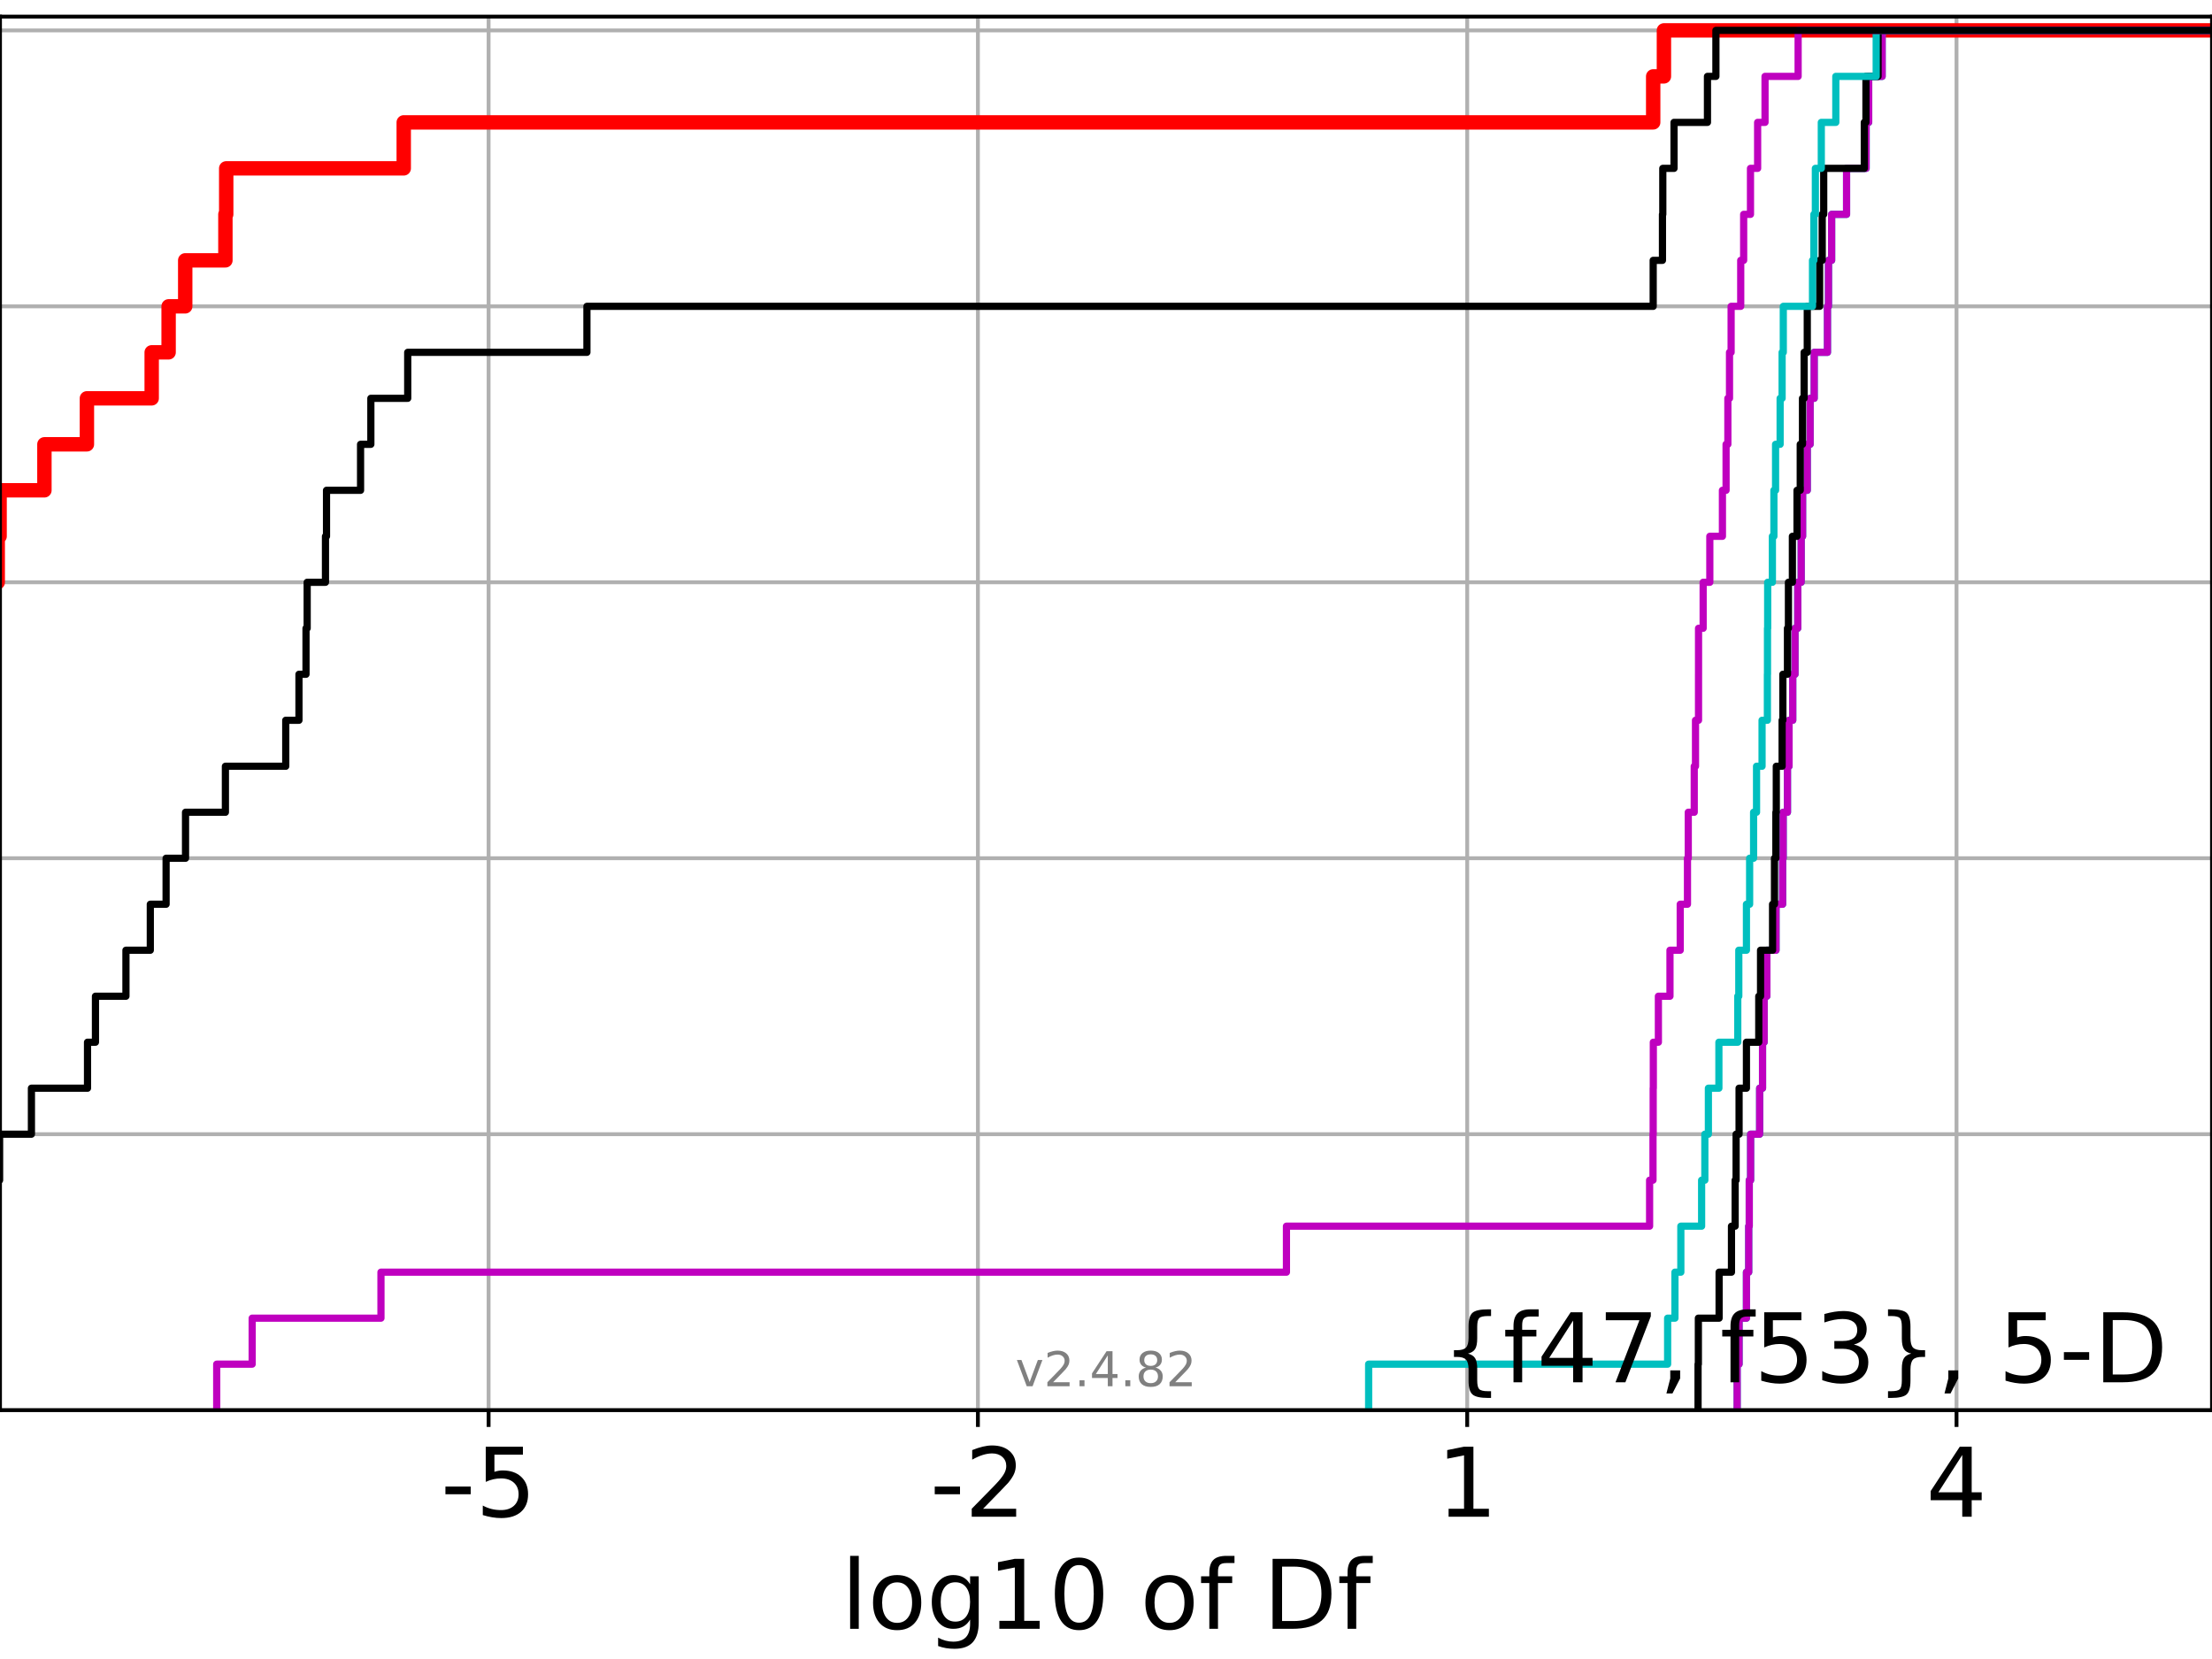 <?xml version="1.0" encoding="utf-8" standalone="no"?>
<!DOCTYPE svg PUBLIC "-//W3C//DTD SVG 1.1//EN"
  "http://www.w3.org/Graphics/SVG/1.1/DTD/svg11.dtd">
<!-- Created with matplotlib (https://matplotlib.org/) -->
<svg height="345.6pt" version="1.1" viewBox="0 0 460.8 345.6" width="460.8pt" xmlns="http://www.w3.org/2000/svg" xmlns:xlink="http://www.w3.org/1999/xlink">
 <defs>
  <style type="text/css">*{stroke-linecap:butt;stroke-linejoin:round;}</style>
 </defs>
 <g id="figure_1">
  <g id="patch_1">
   <path d="M 0 345.6 
L 460.8 345.6 
L 460.8 0 
L 0 0 
z
" style="fill:#ffffff;"/>
  </g>
  <g id="axes_1">
   <g id="patch_2">
    <path d="M 0 293.76 
L 460.8 293.76 
L 460.8 3.456 
L 0 3.456 
z
" style="fill:#ffffff;"/>
   </g>
   <g id="matplotlib.axis_1">
    <g id="xtick_1">
     <g id="line2d_1">
      <path clip-path="url(#pa10e3a72fa)" d="M 101.785 293.76 
L 101.785 3.456 
" style="fill:none;stroke:#b0b0b0;stroke-linecap:square;stroke-width:0.8;"/>
     </g>
     <g id="line2d_2">
      <defs>
       <path d="M 0 0 
L 0 3.5 
" id="mcee94d3a72" style="stroke:#000000;stroke-width:0.8;"/>
      </defs>
      <g>
       <use style="stroke:#000000;stroke-width:0.8;" x="101.785" xlink:href="#mcee94d3a72" y="293.76"/>
      </g>
     </g>
     <g id="text_1">
      <!-- -5 -->
      <g transform="translate(91.814 315.957)scale(0.2 -0.2)">
       <defs>
        <path d="M 4.891 31.391 
L 31.203 31.391 
L 31.203 23.391 
L 4.891 23.391 
z
" id="DejaVuSans-45"/>
        <path d="M 10.797 72.906 
L 49.516 72.906 
L 49.516 64.594 
L 19.828 64.594 
L 19.828 46.734 
Q 21.969 47.469 24.109 47.828 
Q 26.266 48.188 28.422 48.188 
Q 40.625 48.188 47.75 41.5 
Q 54.891 34.812 54.891 23.391 
Q 54.891 11.625 47.562 5.094 
Q 40.234 -1.422 26.906 -1.422 
Q 22.312 -1.422 17.547 -0.641 
Q 12.797 0.141 7.719 1.703 
L 7.719 11.625 
Q 12.109 9.234 16.797 8.062 
Q 21.484 6.891 26.703 6.891 
Q 35.156 6.891 40.078 11.328 
Q 45.016 15.766 45.016 23.391 
Q 45.016 31 40.078 35.438 
Q 35.156 39.891 26.703 39.891 
Q 22.75 39.891 18.812 39.016 
Q 14.891 38.141 10.797 36.281 
z
" id="DejaVuSans-53"/>
       </defs>
       <use xlink:href="#DejaVuSans-45"/>
       <use x="36.084" xlink:href="#DejaVuSans-53"/>
      </g>
     </g>
    </g>
    <g id="xtick_2">
     <g id="line2d_3">
      <path clip-path="url(#pa10e3a72fa)" d="M 203.716 293.76 
L 203.716 3.456 
" style="fill:none;stroke:#b0b0b0;stroke-linecap:square;stroke-width:0.8;"/>
     </g>
     <g id="line2d_4">
      <g>
       <use style="stroke:#000000;stroke-width:0.8;" x="203.716" xlink:href="#mcee94d3a72" y="293.76"/>
      </g>
     </g>
     <g id="text_2">
      <!-- -2 -->
      <g transform="translate(193.746 315.957)scale(0.2 -0.2)">
       <defs>
        <path d="M 19.188 8.297 
L 53.609 8.297 
L 53.609 0 
L 7.328 0 
L 7.328 8.297 
Q 12.938 14.109 22.625 23.891 
Q 32.328 33.688 34.812 36.531 
Q 39.547 41.844 41.422 45.531 
Q 43.312 49.219 43.312 52.781 
Q 43.312 58.594 39.234 62.25 
Q 35.156 65.922 28.609 65.922 
Q 23.969 65.922 18.812 64.312 
Q 13.672 62.703 7.812 59.422 
L 7.812 69.391 
Q 13.766 71.781 18.938 73 
Q 24.125 74.219 28.422 74.219 
Q 39.75 74.219 46.484 68.547 
Q 53.219 62.891 53.219 53.422 
Q 53.219 48.922 51.531 44.891 
Q 49.859 40.875 45.406 35.406 
Q 44.188 33.984 37.641 27.219 
Q 31.109 20.453 19.188 8.297 
z
" id="DejaVuSans-50"/>
       </defs>
       <use xlink:href="#DejaVuSans-45"/>
       <use x="36.084" xlink:href="#DejaVuSans-50"/>
      </g>
     </g>
    </g>
    <g id="xtick_3">
     <g id="line2d_5">
      <path clip-path="url(#pa10e3a72fa)" d="M 305.647 293.76 
L 305.647 3.456 
" style="fill:none;stroke:#b0b0b0;stroke-linecap:square;stroke-width:0.8;"/>
     </g>
     <g id="line2d_6">
      <g>
       <use style="stroke:#000000;stroke-width:0.8;" x="305.647" xlink:href="#mcee94d3a72" y="293.76"/>
      </g>
     </g>
     <g id="text_3">
      <!-- 1 -->
      <g transform="translate(299.285 315.957)scale(0.2 -0.2)">
       <defs>
        <path d="M 12.406 8.297 
L 28.516 8.297 
L 28.516 63.922 
L 10.984 60.406 
L 10.984 69.391 
L 28.422 72.906 
L 38.281 72.906 
L 38.281 8.297 
L 54.391 8.297 
L 54.391 0 
L 12.406 0 
z
" id="DejaVuSans-49"/>
       </defs>
       <use xlink:href="#DejaVuSans-49"/>
      </g>
     </g>
    </g>
    <g id="xtick_4">
     <g id="line2d_7">
      <path clip-path="url(#pa10e3a72fa)" d="M 407.579 293.76 
L 407.579 3.456 
" style="fill:none;stroke:#b0b0b0;stroke-linecap:square;stroke-width:0.8;"/>
     </g>
     <g id="line2d_8">
      <g>
       <use style="stroke:#000000;stroke-width:0.8;" x="407.579" xlink:href="#mcee94d3a72" y="293.76"/>
      </g>
     </g>
     <g id="text_4">
      <!-- 4 -->
      <g transform="translate(401.216 315.957)scale(0.2 -0.2)">
       <defs>
        <path d="M 37.797 64.312 
L 12.891 25.391 
L 37.797 25.391 
z
M 35.203 72.906 
L 47.609 72.906 
L 47.609 25.391 
L 58.016 25.391 
L 58.016 17.188 
L 47.609 17.188 
L 47.609 0 
L 37.797 0 
L 37.797 17.188 
L 4.891 17.188 
L 4.891 26.703 
z
" id="DejaVuSans-52"/>
       </defs>
       <use xlink:href="#DejaVuSans-52"/>
      </g>
     </g>
    </g>
    <g id="text_5">
     <!-- log10 of Df -->
     <g transform="translate(175.214 339.313)scale(0.2 -0.2)">
      <defs>
       <path d="M 9.422 75.984 
L 18.406 75.984 
L 18.406 0 
L 9.422 0 
z
" id="DejaVuSans-108"/>
       <path d="M 30.609 48.391 
Q 23.391 48.391 19.188 42.75 
Q 14.984 37.109 14.984 27.297 
Q 14.984 17.484 19.156 11.844 
Q 23.344 6.203 30.609 6.203 
Q 37.797 6.203 41.984 11.859 
Q 46.188 17.531 46.188 27.297 
Q 46.188 37.016 41.984 42.703 
Q 37.797 48.391 30.609 48.391 
z
M 30.609 56 
Q 42.328 56 49.016 48.375 
Q 55.719 40.766 55.719 27.297 
Q 55.719 13.875 49.016 6.219 
Q 42.328 -1.422 30.609 -1.422 
Q 18.844 -1.422 12.172 6.219 
Q 5.516 13.875 5.516 27.297 
Q 5.516 40.766 12.172 48.375 
Q 18.844 56 30.609 56 
z
" id="DejaVuSans-111"/>
       <path d="M 45.406 27.984 
Q 45.406 37.75 41.375 43.109 
Q 37.359 48.484 30.078 48.484 
Q 22.859 48.484 18.828 43.109 
Q 14.797 37.75 14.797 27.984 
Q 14.797 18.266 18.828 12.891 
Q 22.859 7.516 30.078 7.516 
Q 37.359 7.516 41.375 12.891 
Q 45.406 18.266 45.406 27.984 
z
M 54.391 6.781 
Q 54.391 -7.172 48.188 -13.984 
Q 42 -20.797 29.203 -20.797 
Q 24.469 -20.797 20.266 -20.094 
Q 16.062 -19.391 12.109 -17.922 
L 12.109 -9.188 
Q 16.062 -11.328 19.922 -12.344 
Q 23.781 -13.375 27.781 -13.375 
Q 36.625 -13.375 41.016 -8.766 
Q 45.406 -4.156 45.406 5.172 
L 45.406 9.625 
Q 42.625 4.781 38.281 2.391 
Q 33.938 0 27.875 0 
Q 17.828 0 11.672 7.656 
Q 5.516 15.328 5.516 27.984 
Q 5.516 40.672 11.672 48.328 
Q 17.828 56 27.875 56 
Q 33.938 56 38.281 53.609 
Q 42.625 51.219 45.406 46.391 
L 45.406 54.688 
L 54.391 54.688 
z
" id="DejaVuSans-103"/>
       <path d="M 31.781 66.406 
Q 24.172 66.406 20.328 58.906 
Q 16.5 51.422 16.5 36.375 
Q 16.5 21.391 20.328 13.891 
Q 24.172 6.391 31.781 6.391 
Q 39.453 6.391 43.281 13.891 
Q 47.125 21.391 47.125 36.375 
Q 47.125 51.422 43.281 58.906 
Q 39.453 66.406 31.781 66.406 
z
M 31.781 74.219 
Q 44.047 74.219 50.516 64.516 
Q 56.984 54.828 56.984 36.375 
Q 56.984 17.969 50.516 8.266 
Q 44.047 -1.422 31.781 -1.422 
Q 19.531 -1.422 13.062 8.266 
Q 6.594 17.969 6.594 36.375 
Q 6.594 54.828 13.062 64.516 
Q 19.531 74.219 31.781 74.219 
z
" id="DejaVuSans-48"/>
       <path id="DejaVuSans-32"/>
       <path d="M 37.109 75.984 
L 37.109 68.5 
L 28.516 68.5 
Q 23.688 68.5 21.797 66.547 
Q 19.922 64.594 19.922 59.516 
L 19.922 54.688 
L 34.719 54.688 
L 34.719 47.703 
L 19.922 47.703 
L 19.922 0 
L 10.891 0 
L 10.891 47.703 
L 2.297 47.703 
L 2.297 54.688 
L 10.891 54.688 
L 10.891 58.5 
Q 10.891 67.625 15.141 71.797 
Q 19.391 75.984 28.609 75.984 
z
" id="DejaVuSans-102"/>
       <path d="M 19.672 64.797 
L 19.672 8.109 
L 31.594 8.109 
Q 46.688 8.109 53.688 14.938 
Q 60.688 21.781 60.688 36.531 
Q 60.688 51.172 53.688 57.984 
Q 46.688 64.797 31.594 64.797 
z
M 9.812 72.906 
L 30.078 72.906 
Q 51.266 72.906 61.172 64.094 
Q 71.094 55.281 71.094 36.531 
Q 71.094 17.672 61.125 8.828 
Q 51.172 0 30.078 0 
L 9.812 0 
z
" id="DejaVuSans-68"/>
      </defs>
      <use xlink:href="#DejaVuSans-108"/>
      <use x="27.783" xlink:href="#DejaVuSans-111"/>
      <use x="88.965" xlink:href="#DejaVuSans-103"/>
      <use x="152.441" xlink:href="#DejaVuSans-49"/>
      <use x="216.064" xlink:href="#DejaVuSans-48"/>
      <use x="279.688" xlink:href="#DejaVuSans-32"/>
      <use x="311.475" xlink:href="#DejaVuSans-111"/>
      <use x="372.656" xlink:href="#DejaVuSans-102"/>
      <use x="407.861" xlink:href="#DejaVuSans-32"/>
      <use x="439.648" xlink:href="#DejaVuSans-68"/>
      <use x="516.65" xlink:href="#DejaVuSans-102"/>
     </g>
    </g>
   </g>
   <g id="matplotlib.axis_2">
    <g id="ytick_1">
     <g id="line2d_9">
      <path clip-path="url(#pa10e3a72fa)" d="M 0 293.76 
L 460.8 293.76 
" style="fill:none;stroke:#b0b0b0;stroke-linecap:square;stroke-width:0.8;"/>
     </g>
     <g id="line2d_10">
      <defs>
       <path d="M 0 0 
L -3.5 0 
" id="ma937e96046" style="stroke:#000000;stroke-width:0.8;"/>
      </defs>
      <g>
       <use style="stroke:#000000;stroke-width:0.8;" x="0" xlink:href="#ma937e96046" y="293.76"/>
      </g>
     </g>
    </g>
    <g id="ytick_2">
     <g id="line2d_11">
      <path clip-path="url(#pa10e3a72fa)" d="M 0 236.274 
L 460.8 236.274 
" style="fill:none;stroke:#b0b0b0;stroke-linecap:square;stroke-width:0.8;"/>
     </g>
     <g id="line2d_12">
      <g>
       <use style="stroke:#000000;stroke-width:0.8;" x="0" xlink:href="#ma937e96046" y="236.274"/>
      </g>
     </g>
    </g>
    <g id="ytick_3">
     <g id="line2d_13">
      <path clip-path="url(#pa10e3a72fa)" d="M 0 178.788 
L 460.8 178.788 
" style="fill:none;stroke:#b0b0b0;stroke-linecap:square;stroke-width:0.8;"/>
     </g>
     <g id="line2d_14">
      <g>
       <use style="stroke:#000000;stroke-width:0.8;" x="0" xlink:href="#ma937e96046" y="178.788"/>
      </g>
     </g>
    </g>
    <g id="ytick_4">
     <g id="line2d_15">
      <path clip-path="url(#pa10e3a72fa)" d="M 0 121.302 
L 460.8 121.302 
" style="fill:none;stroke:#b0b0b0;stroke-linecap:square;stroke-width:0.8;"/>
     </g>
     <g id="line2d_16">
      <g>
       <use style="stroke:#000000;stroke-width:0.8;" x="0" xlink:href="#ma937e96046" y="121.302"/>
      </g>
     </g>
    </g>
    <g id="ytick_5">
     <g id="line2d_17">
      <path clip-path="url(#pa10e3a72fa)" d="M 0 63.816 
L 460.8 63.816 
" style="fill:none;stroke:#b0b0b0;stroke-linecap:square;stroke-width:0.8;"/>
     </g>
     <g id="line2d_18">
      <g>
       <use style="stroke:#000000;stroke-width:0.8;" x="0" xlink:href="#ma937e96046" y="63.816"/>
      </g>
     </g>
    </g>
    <g id="ytick_6">
     <g id="line2d_19">
      <path clip-path="url(#pa10e3a72fa)" d="M 0 6.33 
L 460.8 6.33 
" style="fill:none;stroke:#b0b0b0;stroke-linecap:square;stroke-width:0.8;"/>
     </g>
     <g id="line2d_20">
      <g>
       <use style="stroke:#000000;stroke-width:0.8;" x="0" xlink:href="#ma937e96046" y="6.33"/>
      </g>
     </g>
    </g>
   </g>
   <g id="line2d_21">
    <path clip-path="url(#pa10e3a72fa)" d="M -1 121.302 
L -0.471 121.302 
L -0.471 111.721 
L -0.084 111.721 
L -0.084 102.14 
L 9.252 102.14 
L 9.252 92.559 
L 18.105 92.559 
L 18.105 82.978 
L 31.599 82.978 
L 31.599 73.397 
L 35.126 73.397 
L 35.126 63.816 
L 38.584 63.816 
L 38.584 54.235 
L 46.956 54.235 
L 46.956 44.654 
L 47.124 44.654 
L 47.124 35.073 
L 84.106 35.073 
L 84.106 25.492 
L 344.389 25.492 
L 344.389 15.911 
L 346.625 15.911 
L 346.625 6.33 
L 346.625 6.33 
L 346.625 6.33 
L 460.8 6.33 
" style="fill:none;stroke:#ff0000;stroke-linecap:square;stroke-width:3;"/>
   </g>
   <g id="line2d_22">
    <path clip-path="url(#pa10e3a72fa)" d="M 361.879 293.76 
L 361.879 284.179 
L 362.281 284.179 
L 362.281 274.598 
L 363.815 274.598 
L 363.815 265.017 
L 364.288 265.017 
L 364.288 255.436 
L 364.401 255.436 
L 364.401 245.855 
L 364.683 245.855 
L 364.683 236.274 
L 366.565 236.274 
L 366.565 226.693 
L 367.171 226.693 
L 367.171 217.112 
L 367.506 217.112 
L 367.506 207.531 
L 368.067 207.531 
L 368.067 197.95 
L 369.974 197.95 
L 369.974 188.369 
L 371.353 188.369 
L 371.353 178.788 
L 371.467 178.788 
L 371.467 169.207 
L 372.361 169.207 
L 372.361 159.626 
L 372.688 159.626 
L 372.688 150.045 
L 373.463 150.045 
L 373.463 140.464 
L 373.936 140.464 
L 373.936 130.883 
L 374.505 130.883 
L 374.505 121.302 
L 375.222 121.302 
L 375.222 111.721 
L 375.513 111.721 
L 375.513 102.14 
L 376.487 102.14 
L 376.487 92.559 
L 377.082 92.559 
L 377.082 82.978 
L 377.93 82.978 
L 377.93 73.397 
L 380.693 73.397 
L 380.693 63.816 
L 380.908 63.816 
L 380.908 54.235 
L 381.565 54.235 
L 381.565 44.654 
L 384.675 44.654 
L 384.675 35.073 
L 388.746 35.073 
L 388.746 25.492 
L 389.279 25.492 
L 389.279 15.911 
L 392.085 15.911 
L 392.085 6.33 
L 392.085 6.33 
L 392.085 6.33 
L 460.8 6.33 
" style="fill:none;stroke:#00bfbf;stroke-linecap:square;stroke-width:1.5;"/>
   </g>
   <g id="line2d_23">
    <path clip-path="url(#pa10e3a72fa)" d="M 361.879 293.76 
L 361.879 284.179 
L 362.281 284.179 
L 362.281 274.598 
L 363.815 274.598 
L 363.815 265.017 
L 364.288 265.017 
L 364.288 255.436 
L 364.401 255.436 
L 364.401 245.855 
L 364.683 245.855 
L 364.683 236.274 
L 366.565 236.274 
L 366.565 226.693 
L 367.171 226.693 
L 367.171 217.112 
L 367.506 217.112 
L 367.506 207.531 
L 368.067 207.531 
L 368.067 197.95 
L 369.974 197.95 
L 369.974 188.369 
L 371.353 188.369 
L 371.353 178.788 
L 371.467 178.788 
L 371.467 169.207 
L 372.361 169.207 
L 372.361 159.626 
L 372.688 159.626 
L 372.688 150.045 
L 373.463 150.045 
L 373.463 140.464 
L 373.936 140.464 
L 373.936 130.883 
L 374.505 130.883 
L 374.505 121.302 
L 375.222 121.302 
L 375.222 111.721 
L 375.513 111.721 
L 375.513 102.14 
L 376.487 102.14 
L 376.487 92.559 
L 377.082 92.559 
L 377.082 82.978 
L 377.93 82.978 
L 377.93 73.397 
L 380.693 73.397 
L 380.693 63.816 
L 380.908 63.816 
L 380.908 54.235 
L 381.565 54.235 
L 381.565 44.654 
L 384.675 44.654 
L 384.675 35.073 
L 388.746 35.073 
L 388.746 25.492 
L 389.279 25.492 
L 389.279 15.911 
L 392.085 15.911 
L 392.085 6.33 
L 392.085 6.33 
L 392.085 6.33 
L 460.8 6.33 
" style="fill:none;stroke:#bf00bf;stroke-linecap:square;stroke-width:1.5;"/>
   </g>
   <g id="line2d_24">
    <path clip-path="url(#pa10e3a72fa)" d="M 353.735 293.76 
L 353.735 284.179 
L 353.801 284.179 
L 353.801 274.598 
L 358.121 274.598 
L 358.121 265.017 
L 360.698 265.017 
L 360.698 255.436 
L 361.462 255.436 
L 361.462 245.855 
L 361.663 245.855 
L 361.663 236.274 
L 362.281 236.274 
L 362.281 226.693 
L 363.815 226.693 
L 363.815 217.112 
L 366.382 217.112 
L 366.382 207.531 
L 366.754 207.531 
L 366.754 197.95 
L 369.256 197.95 
L 369.256 188.369 
L 369.659 188.369 
L 369.659 178.788 
L 369.948 178.788 
L 369.948 169.207 
L 370.034 169.207 
L 370.034 159.626 
L 371.248 159.626 
L 371.248 150.045 
L 371.405 150.045 
L 371.405 140.464 
L 372.361 140.464 
L 372.361 130.883 
L 372.564 130.883 
L 372.564 121.302 
L 373.386 121.302 
L 373.386 111.721 
L 374.353 111.721 
L 374.353 102.14 
L 375.023 102.14 
L 375.023 92.559 
L 375.491 92.559 
L 375.491 82.978 
L 375.837 82.978 
L 375.837 73.397 
L 376.487 73.397 
L 376.487 63.816 
L 379.061 63.816 
L 379.061 54.235 
L 379.601 54.235 
L 379.601 44.654 
L 379.912 44.654 
L 379.912 35.073 
L 388.369 35.073 
L 388.369 25.492 
L 388.711 25.492 
L 388.711 15.911 
L 391.235 15.911 
L 391.235 6.33 
L 391.235 6.33 
L 391.235 6.33 
L 460.8 6.33 
" style="fill:none;stroke:#000000;stroke-linecap:square;stroke-width:1.5;"/>
   </g>
   <g id="line2d_25">
    <path clip-path="url(#pa10e3a72fa)" d="M 285.112 293.76 
L 285.112 284.179 
L 347.398 284.179 
L 347.398 274.598 
L 348.922 274.598 
L 348.922 265.017 
L 350.148 265.017 
L 350.148 255.436 
L 354.478 255.436 
L 354.478 245.855 
L 355.15 245.855 
L 355.15 236.274 
L 355.889 236.274 
L 355.889 226.693 
L 358.077 226.693 
L 358.077 217.112 
L 362.008 217.112 
L 362.008 207.531 
L 362.223 207.531 
L 362.223 197.95 
L 363.815 197.95 
L 363.815 188.369 
L 364.48 188.369 
L 364.48 178.788 
L 365.306 178.788 
L 365.306 169.207 
L 365.92 169.207 
L 365.92 159.626 
L 367.07 159.626 
L 367.07 150.045 
L 368.179 150.045 
L 368.179 140.464 
L 368.201 140.464 
L 368.201 130.883 
L 368.24 130.883 
L 368.24 121.302 
L 369.221 121.302 
L 369.221 111.721 
L 369.538 111.721 
L 369.538 102.14 
L 369.883 102.14 
L 369.883 92.559 
L 370.833 92.559 
L 370.833 82.978 
L 371.248 82.978 
L 371.248 73.397 
L 371.492 73.397 
L 371.492 63.816 
L 377.579 63.816 
L 377.579 54.235 
L 377.869 54.235 
L 377.869 44.654 
L 378.174 44.654 
L 378.174 35.073 
L 379.411 35.073 
L 379.411 25.492 
L 382.434 25.492 
L 382.434 15.911 
L 390.847 15.911 
L 390.847 6.33 
L 390.847 6.33 
L 390.847 6.33 
L 460.8 6.33 
" style="fill:none;stroke:#00bfbf;stroke-linecap:square;stroke-width:1.5;"/>
   </g>
   <g id="line2d_26">
    <path clip-path="url(#pa10e3a72fa)" d="M 45.144 293.76 
L 45.144 284.179 
L 52.533 284.179 
L 52.533 274.598 
L 79.362 274.598 
L 79.362 265.017 
L 267.99 265.017 
L 267.99 255.436 
L 343.642 255.436 
L 343.642 245.855 
L 344.351 245.855 
L 344.351 236.274 
L 344.389 236.274 
L 344.389 226.693 
L 344.418 226.693 
L 344.418 217.112 
L 345.473 217.112 
L 345.473 207.531 
L 347.886 207.531 
L 347.886 197.95 
L 350.024 197.95 
L 350.024 188.369 
L 351.531 188.369 
L 351.531 178.788 
L 351.696 178.788 
L 351.696 169.207 
L 352.941 169.207 
L 352.941 159.626 
L 353.204 159.626 
L 353.204 150.045 
L 353.834 150.045 
L 353.834 140.464 
L 353.837 140.464 
L 353.837 130.883 
L 354.797 130.883 
L 354.797 121.302 
L 356.187 121.302 
L 356.187 111.721 
L 358.812 111.721 
L 358.812 102.14 
L 359.572 102.14 
L 359.572 92.559 
L 359.944 92.559 
L 359.944 82.978 
L 360.288 82.978 
L 360.288 73.397 
L 360.624 73.397 
L 360.624 63.816 
L 362.624 63.816 
L 362.624 54.235 
L 363.237 54.235 
L 363.237 44.654 
L 364.657 44.654 
L 364.657 35.073 
L 366.146 35.073 
L 366.146 25.492 
L 367.689 25.492 
L 367.689 15.911 
L 374.583 15.911 
L 374.583 6.33 
L 374.583 6.33 
L 374.583 6.33 
L 460.8 6.33 
" style="fill:none;stroke:#bf00bf;stroke-linecap:square;stroke-width:1.5;"/>
   </g>
   <g id="line2d_27">
    <path clip-path="url(#pa10e3a72fa)" d="M -1 255.436 
L -0.471 255.436 
L -0.471 245.855 
L -0.084 245.855 
L -0.084 236.274 
L 6.546 236.274 
L 6.546 226.693 
L 18.231 226.693 
L 18.231 217.112 
L 19.886 217.112 
L 19.886 207.531 
L 26.237 207.531 
L 26.237 197.95 
L 31.312 197.95 
L 31.312 188.369 
L 34.601 188.369 
L 34.601 178.788 
L 38.649 178.788 
L 38.649 169.207 
L 46.956 169.207 
L 46.956 159.626 
L 59.527 159.626 
L 59.527 150.045 
L 62.279 150.045 
L 62.279 140.464 
L 63.747 140.464 
L 63.747 130.883 
L 63.989 130.883 
L 63.989 121.302 
L 67.802 121.302 
L 67.802 111.721 
L 68.019 111.721 
L 68.019 102.14 
L 75.111 102.14 
L 75.111 92.559 
L 77.256 92.559 
L 77.256 82.978 
L 84.935 82.978 
L 84.935 73.397 
L 122.267 73.397 
L 122.267 63.816 
L 344.389 63.816 
L 344.389 54.235 
L 346.32 54.235 
L 346.32 44.654 
L 346.391 44.654 
L 346.391 35.073 
L 348.731 35.073 
L 348.731 25.492 
L 355.696 25.492 
L 355.696 15.911 
L 357.455 15.911 
L 357.455 6.33 
L 357.455 6.33 
L 357.455 6.33 
L 460.8 6.33 
" style="fill:none;stroke:#000000;stroke-linecap:square;stroke-width:1.5;"/>
   </g>
   <g id="patch_3">
    <path d="M 0 293.76 
L 0 3.456 
" style="fill:none;stroke:#000000;stroke-linecap:square;stroke-linejoin:miter;stroke-width:0.8;"/>
   </g>
   <g id="patch_4">
    <path d="M 460.8 293.76 
L 460.8 3.456 
" style="fill:none;stroke:#000000;stroke-linecap:square;stroke-linejoin:miter;stroke-width:0.8;"/>
   </g>
   <g id="patch_5">
    <path d="M -0 293.76 
L 460.8 293.76 
" style="fill:none;stroke:#000000;stroke-linecap:square;stroke-linejoin:miter;stroke-width:0.8;"/>
   </g>
   <g id="patch_6">
    <path d="M -0 3.456 
L 460.8 3.456 
" style="fill:none;stroke:#000000;stroke-linecap:square;stroke-linejoin:miter;stroke-width:0.8;"/>
   </g>
   <g id="text_6">
    <!-- {f47, f53}, 5-D -->
    <g transform="translate(300.387 287.954)scale(0.2 -0.2)">
     <defs>
      <path d="M 51.125 -9.281 
L 51.125 -16.312 
L 48.094 -16.312 
Q 35.938 -16.312 31.812 -12.688 
Q 27.688 -9.078 27.688 1.703 
L 27.688 13.375 
Q 27.688 20.75 25.047 23.578 
Q 22.406 26.422 15.484 26.422 
L 12.5 26.422 
L 12.5 33.406 
L 15.484 33.406 
Q 22.469 33.406 25.078 36.203 
Q 27.688 39.016 27.688 46.297 
L 27.688 58.016 
Q 27.688 68.797 31.812 72.391 
Q 35.938 75.984 48.094 75.984 
L 51.125 75.984 
L 51.125 69 
L 47.797 69 
Q 40.922 69 38.812 66.844 
Q 36.719 64.703 36.719 57.812 
L 36.719 45.703 
Q 36.719 38.031 34.5 34.562 
Q 32.281 31.109 26.906 29.891 
Q 32.328 28.562 34.516 25.094 
Q 36.719 21.625 36.719 14.016 
L 36.719 1.906 
Q 36.719 -4.984 38.812 -7.125 
Q 40.922 -9.281 47.797 -9.281 
z
" id="DejaVuSans-123"/>
      <path d="M 8.203 72.906 
L 55.078 72.906 
L 55.078 68.703 
L 28.609 0 
L 18.312 0 
L 43.219 64.594 
L 8.203 64.594 
z
" id="DejaVuSans-55"/>
      <path d="M 11.719 12.406 
L 22.016 12.406 
L 22.016 4 
L 14.016 -11.625 
L 7.719 -11.625 
L 11.719 4 
z
" id="DejaVuSans-44"/>
      <path d="M 40.578 39.312 
Q 47.656 37.797 51.625 33 
Q 55.609 28.219 55.609 21.188 
Q 55.609 10.406 48.188 4.484 
Q 40.766 -1.422 27.094 -1.422 
Q 22.516 -1.422 17.656 -0.516 
Q 12.797 0.391 7.625 2.203 
L 7.625 11.719 
Q 11.719 9.328 16.594 8.109 
Q 21.484 6.891 26.812 6.891 
Q 36.078 6.891 40.938 10.547 
Q 45.797 14.203 45.797 21.188 
Q 45.797 27.641 41.281 31.266 
Q 36.766 34.906 28.719 34.906 
L 20.219 34.906 
L 20.219 43.016 
L 29.109 43.016 
Q 36.375 43.016 40.234 45.922 
Q 44.094 48.828 44.094 54.297 
Q 44.094 59.906 40.109 62.906 
Q 36.141 65.922 28.719 65.922 
Q 24.656 65.922 20.016 65.031 
Q 15.375 64.156 9.812 62.312 
L 9.812 71.094 
Q 15.438 72.656 20.344 73.438 
Q 25.25 74.219 29.594 74.219 
Q 40.828 74.219 47.359 69.109 
Q 53.906 64.016 53.906 55.328 
Q 53.906 49.266 50.438 45.094 
Q 46.969 40.922 40.578 39.312 
z
" id="DejaVuSans-51"/>
      <path d="M 12.5 -9.281 
L 15.922 -9.281 
Q 22.75 -9.281 24.828 -7.172 
Q 26.906 -5.078 26.906 1.906 
L 26.906 14.016 
Q 26.906 21.625 29.094 25.094 
Q 31.297 28.562 36.719 29.891 
Q 31.297 31.109 29.094 34.562 
Q 26.906 38.031 26.906 45.703 
L 26.906 57.812 
Q 26.906 64.75 24.828 66.875 
Q 22.75 69 15.922 69 
L 12.5 69 
L 12.5 75.984 
L 15.578 75.984 
Q 27.734 75.984 31.812 72.391 
Q 35.891 68.797 35.891 58.016 
L 35.891 46.297 
Q 35.891 39.016 38.516 36.203 
Q 41.156 33.406 48.094 33.406 
L 51.125 33.406 
L 51.125 26.422 
L 48.094 26.422 
Q 41.156 26.422 38.516 23.578 
Q 35.891 20.75 35.891 13.375 
L 35.891 1.703 
Q 35.891 -9.078 31.812 -12.688 
Q 27.734 -16.312 15.578 -16.312 
L 12.5 -16.312 
z
" id="DejaVuSans-125"/>
     </defs>
     <use xlink:href="#DejaVuSans-123"/>
     <use x="63.623" xlink:href="#DejaVuSans-102"/>
     <use x="98.828" xlink:href="#DejaVuSans-52"/>
     <use x="162.451" xlink:href="#DejaVuSans-55"/>
     <use x="226.074" xlink:href="#DejaVuSans-44"/>
     <use x="257.861" xlink:href="#DejaVuSans-32"/>
     <use x="289.648" xlink:href="#DejaVuSans-102"/>
     <use x="324.854" xlink:href="#DejaVuSans-53"/>
     <use x="388.477" xlink:href="#DejaVuSans-51"/>
     <use x="452.1" xlink:href="#DejaVuSans-125"/>
     <use x="515.723" xlink:href="#DejaVuSans-44"/>
     <use x="547.51" xlink:href="#DejaVuSans-32"/>
     <use x="579.297" xlink:href="#DejaVuSans-53"/>
     <use x="642.92" xlink:href="#DejaVuSans-45"/>
     <use x="679.004" xlink:href="#DejaVuSans-68"/>
    </g>
   </g>
   <g id="text_7">
    <!-- v2.4.82 -->
    <g style="fill:#808080;" transform="translate(211.537 288.777)scale(0.1 -0.1)">
     <defs>
      <path d="M 2.984 54.688 
L 12.5 54.688 
L 29.594 8.797 
L 46.688 54.688 
L 56.203 54.688 
L 35.688 0 
L 23.484 0 
z
" id="DejaVuSans-118"/>
      <path d="M 10.688 12.406 
L 21 12.406 
L 21 0 
L 10.688 0 
z
" id="DejaVuSans-46"/>
      <path d="M 31.781 34.625 
Q 24.75 34.625 20.719 30.859 
Q 16.703 27.094 16.703 20.516 
Q 16.703 13.922 20.719 10.156 
Q 24.75 6.391 31.781 6.391 
Q 38.812 6.391 42.859 10.172 
Q 46.922 13.969 46.922 20.516 
Q 46.922 27.094 42.891 30.859 
Q 38.875 34.625 31.781 34.625 
z
M 21.922 38.812 
Q 15.578 40.375 12.031 44.719 
Q 8.5 49.078 8.5 55.328 
Q 8.5 64.062 14.719 69.141 
Q 20.953 74.219 31.781 74.219 
Q 42.672 74.219 48.875 69.141 
Q 55.078 64.062 55.078 55.328 
Q 55.078 49.078 51.531 44.719 
Q 48 40.375 41.703 38.812 
Q 48.828 37.156 52.797 32.312 
Q 56.781 27.484 56.781 20.516 
Q 56.781 9.906 50.312 4.234 
Q 43.844 -1.422 31.781 -1.422 
Q 19.734 -1.422 13.25 4.234 
Q 6.781 9.906 6.781 20.516 
Q 6.781 27.484 10.781 32.312 
Q 14.797 37.156 21.922 38.812 
z
M 18.312 54.391 
Q 18.312 48.734 21.844 45.562 
Q 25.391 42.391 31.781 42.391 
Q 38.141 42.391 41.719 45.562 
Q 45.312 48.734 45.312 54.391 
Q 45.312 60.062 41.719 63.234 
Q 38.141 66.406 31.781 66.406 
Q 25.391 66.406 21.844 63.234 
Q 18.312 60.062 18.312 54.391 
z
" id="DejaVuSans-56"/>
     </defs>
     <use xlink:href="#DejaVuSans-118"/>
     <use x="59.18" xlink:href="#DejaVuSans-50"/>
     <use x="122.803" xlink:href="#DejaVuSans-46"/>
     <use x="154.59" xlink:href="#DejaVuSans-52"/>
     <use x="218.213" xlink:href="#DejaVuSans-46"/>
     <use x="250" xlink:href="#DejaVuSans-56"/>
     <use x="313.623" xlink:href="#DejaVuSans-50"/>
    </g>
   </g>
  </g>
 </g>
 <defs>
  <clipPath id="pa10e3a72fa">
   <rect height="290.304" width="460.8" x="0" y="3.456"/>
  </clipPath>
 </defs>
</svg>
